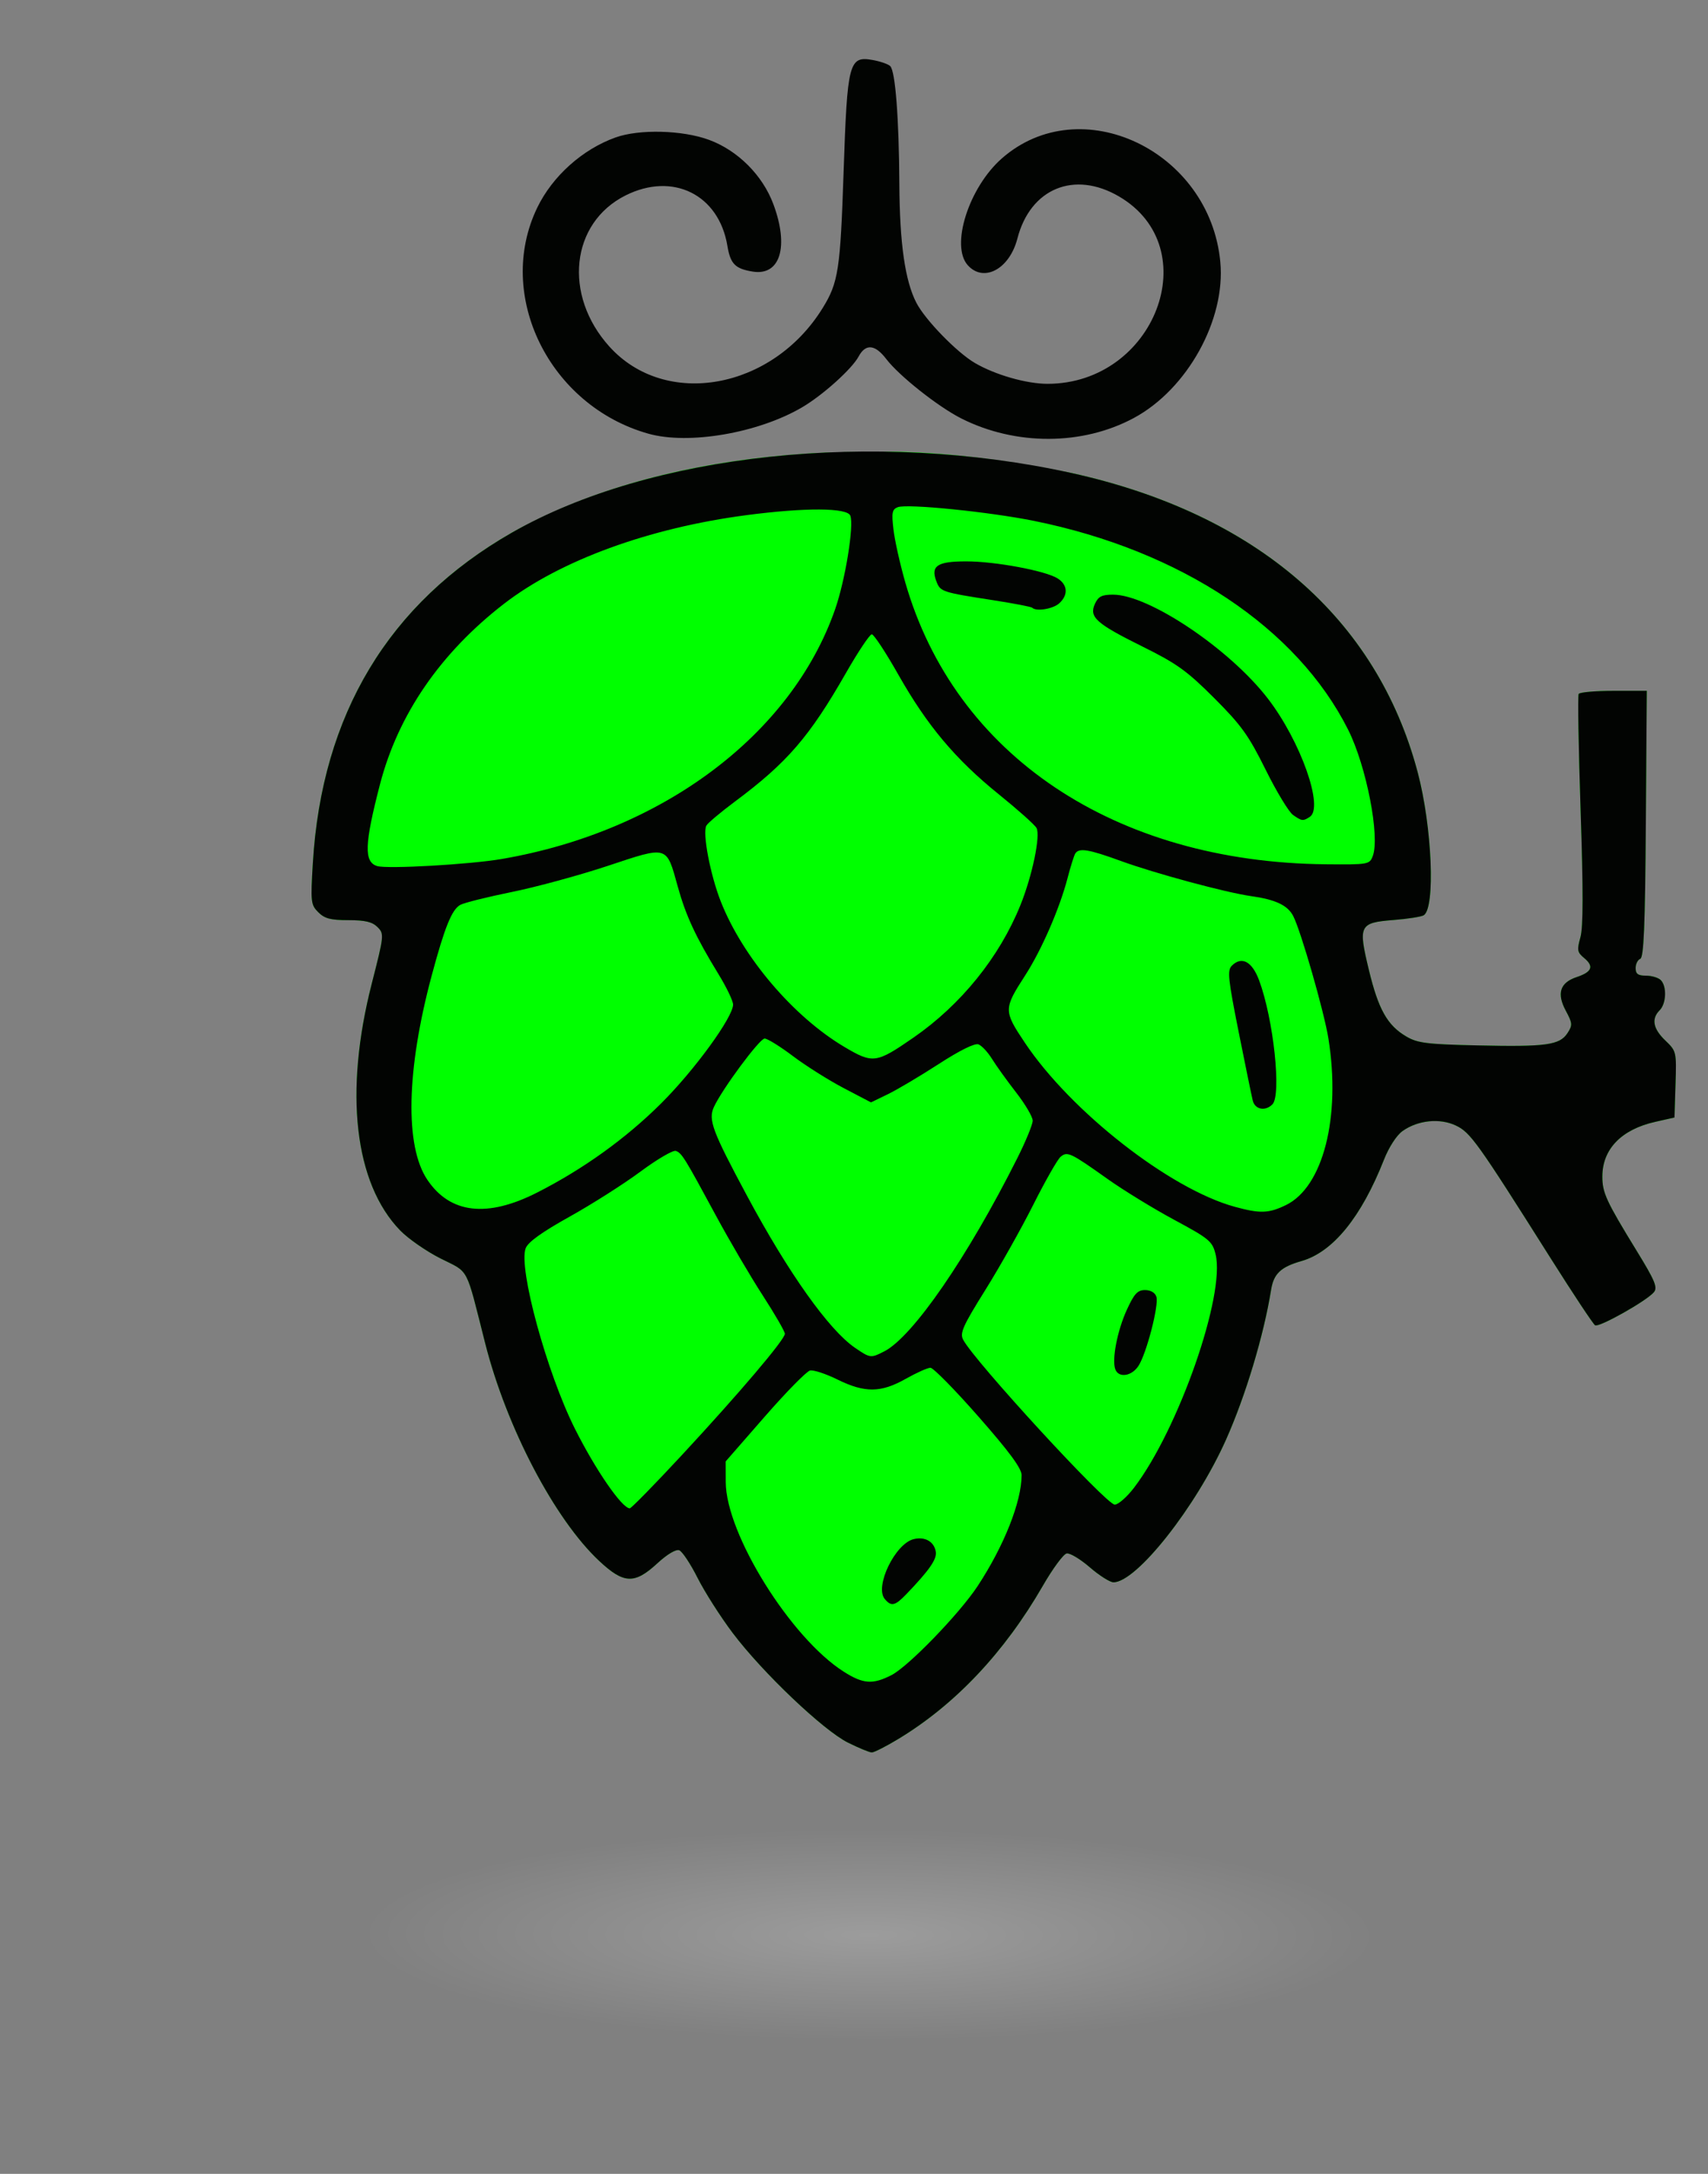 <?xml version="1.0" encoding="UTF-8"?>
<!DOCTYPE svg PUBLIC "-//W3C//DTD SVG 1.1//EN" "http://www.w3.org/Graphics/SVG/1.1/DTD/svg11.dtd">
<svg version="1.1" xmlns="http://www.w3.org/2000/svg" xmlns:xlink="http://www.w3.org/1999/xlink" x="0" y="0" width="330" height="420" viewBox="0, 0, 330, 420">
  <rect x="0" y="0" width="330" height="420" fill="#808080" stroke="none"/>
  <defs>
    <radialGradient id="Gradient_1" gradientUnits="userSpaceOnUse" cx="775.806" cy="269.304" r="45.274" gradientTransform="matrix(0.908, 0.418, -1.992, 0.184, 0, 0)">
      <stop offset="0" stop-color="#FFFFFF" stop-opacity="0.222"/>
      <stop offset="1" stop-color="#FFFFFF" stop-opacity="0"/>
    </radialGradient>
  </defs>
  <g id="Ebene_1">
    <path d="M170.475,87.25 C182.802,87.225 194.976,89.002 207.029,91.387 C242.68,99.256 265.996,119.411 273.906,149.194 C276.697,159.704 277.361,175.423 275.074,176.837 C274.613,177.123 272.011,177.533 269.294,177.748 C262.62,178.275 262.392,178.734 264.476,187.379 C266.318,195.023 268.048,198.104 271.711,200.254 C273.882,201.531 275.681,201.756 285.487,201.977 C298.703,202.275 301.33,201.917 302.84,199.614 C303.852,198.068 303.826,197.708 302.527,195.283 C300.729,191.932 301.401,189.85 304.624,188.775 C307.59,187.787 308.016,186.703 306.07,185.094 C304.735,183.99 304.658,183.556 305.346,181.099 C305.899,179.134 305.909,172.091 305.384,156.504 C304.978,144.492 304.811,134.395 305.014,134.067 C305.217,133.739 308.26,133.471 311.777,133.471 L318.174,133.471 L317.989,159.192 C317.847,178.967 317.597,184.99 316.91,185.254 C316.419,185.443 316.017,186.251 316.017,187.049 C316.017,188.163 316.483,188.501 318.018,188.501 C319.118,188.501 320.406,188.887 320.877,189.358 C322.072,190.553 321.949,193.903 320.662,195.188 C319.017,196.835 319.377,198.748 321.76,201.032 C323.896,203.079 323.926,203.202 323.725,209.509 L323.522,215.91 L319.816,216.744 C313.269,218.216 309.593,222.011 309.589,227.308 C309.587,230.442 310.325,232.046 316.17,241.581 C319.763,247.437 320.308,248.742 319.546,249.659 C318.154,251.338 308.94,256.524 308.185,256.054 C307.814,255.827 303.916,249.942 299.518,242.976 C285.394,220.601 284.105,218.798 281.278,217.456 C278.171,215.982 273.934,216.423 270.978,218.528 C269.837,219.342 268.353,221.627 267.402,224.042 C263.014,235.175 257.532,241.912 251.45,243.646 C247.471,244.78 246.089,246.085 245.594,249.168 C244.176,257.998 240.657,269.693 236.859,278.193 C231.067,291.158 219.578,305.708 215.133,305.708 C214.458,305.708 212.402,304.405 210.562,302.814 C208.722,301.22 206.709,300.015 206.089,300.135 C205.468,300.254 203.401,303.056 201.496,306.362 C194.046,319.291 184.501,329.392 173.438,336.052 C171.126,337.444 168.878,338.582 168.441,338.582 C168.003,338.582 165.93,337.726 163.832,336.682 C159.056,334.303 147.309,323.126 141.552,315.484 C139.197,312.359 136.152,307.58 134.783,304.865 C133.415,302.148 131.82,299.743 131.239,299.52 C130.604,299.277 128.904,300.289 126.992,302.054 C122.59,306.11 120.528,306.026 115.79,301.599 C107.159,293.535 97.856,275.772 93.728,259.482 C89.911,244.41 90.733,245.971 85.13,243.149 C82.385,241.767 78.87,239.328 77.321,237.731 C68.475,228.619 66.452,211.029 71.831,190.014 C74.22,180.674 74.246,180.427 72.939,179.12 C71.928,178.11 70.55,177.781 67.312,177.781 C63.884,177.781 62.717,177.475 61.496,176.252 C60.054,174.81 59.994,174.277 60.441,166.784 C62.164,138.021 75.117,116.511 98.914,102.9 C116.286,93.26 136.193,88.933 155.89,87.636 C160.743,87.316 165.613,87.379 170.475,87.25 z" fill="#00FF00">
    <animate attributeName="opacity"
             values="0;1;0" dur="2s"
             repeatCount="indefinite"/>
    </path>
    <path d="M163.832,336.682 C159.056,334.303 147.309,323.126 141.552,315.484 C139.197,312.359 136.152,307.58 134.783,304.865 C133.415,302.148 131.82,299.743 131.239,299.52 C130.604,299.277 128.904,300.289 126.992,302.054 C122.59,306.11 120.528,306.026 115.79,301.599 C107.159,293.535 97.856,275.772 93.728,259.482 C89.911,244.41 90.733,245.971 85.13,243.149 C82.385,241.767 78.87,239.328 77.321,237.731 C68.475,228.619 66.452,211.029 71.831,190.014 C74.22,180.674 74.246,180.427 72.939,179.12 C71.928,178.11 70.55,177.781 67.312,177.781 C63.884,177.781 62.717,177.475 61.496,176.252 C60.054,174.81 59.994,174.277 60.441,166.784 C62.164,138.021 75.117,116.511 98.914,102.9 C125.68,87.592 168.958,82.983 207.029,91.387 C242.68,99.256 265.996,119.411 273.906,149.194 C276.697,159.704 277.361,175.423 275.074,176.837 C274.613,177.123 272.011,177.533 269.294,177.748 C262.62,178.275 262.392,178.734 264.476,187.379 C266.318,195.023 268.048,198.104 271.711,200.254 C273.882,201.531 275.681,201.756 285.487,201.977 C298.703,202.275 301.33,201.917 302.84,199.614 C303.852,198.068 303.826,197.708 302.527,195.283 C300.729,191.932 301.401,189.85 304.624,188.775 C307.59,187.787 308.016,186.703 306.07,185.094 C304.735,183.99 304.658,183.556 305.346,181.099 C305.899,179.134 305.909,172.091 305.384,156.504 C304.978,144.492 304.811,134.395 305.014,134.067 C305.217,133.739 308.26,133.471 311.777,133.471 L318.174,133.471 L317.989,159.192 C317.847,178.967 317.597,184.99 316.91,185.254 C316.419,185.443 316.017,186.251 316.017,187.049 C316.017,188.163 316.483,188.501 318.018,188.501 C319.118,188.501 320.406,188.887 320.877,189.358 C322.072,190.553 321.949,193.903 320.662,195.188 C319.017,196.835 319.377,198.748 321.76,201.032 C323.896,203.079 323.926,203.202 323.725,209.509 L323.522,215.91 L319.816,216.744 C313.269,218.216 309.593,222.011 309.589,227.308 C309.587,230.442 310.325,232.046 316.17,241.581 C319.763,247.437 320.308,248.742 319.546,249.659 C318.154,251.338 308.94,256.524 308.185,256.054 C307.814,255.827 303.916,249.942 299.518,242.976 C285.394,220.601 284.105,218.798 281.278,217.456 C278.171,215.982 273.934,216.423 270.978,218.528 C269.837,219.342 268.353,221.627 267.402,224.042 C263.014,235.175 257.532,241.912 251.45,243.646 C247.471,244.78 246.089,246.085 245.594,249.168 C244.176,257.998 240.657,269.693 236.859,278.193 C231.067,291.158 219.578,305.708 215.133,305.708 C214.458,305.708 212.402,304.405 210.562,302.814 C208.722,301.22 206.709,300.015 206.089,300.135 C205.468,300.254 203.401,303.056 201.496,306.362 C194.046,319.291 184.501,329.392 173.438,336.052 C171.126,337.444 168.878,338.582 168.441,338.582 C168.003,338.582 165.93,337.726 163.832,336.682 z M172.232,323.644 C175.504,321.975 185.39,311.759 188.897,306.422 C193.995,298.665 197.382,290.115 197.382,285.003 C197.382,283.698 195.029,280.502 189.072,273.719 C184.503,268.514 180.316,264.257 179.771,264.257 C179.226,264.257 177.069,265.222 174.979,266.402 C170.189,269.105 167.092,269.135 161.807,266.529 C159.558,265.421 157.173,264.637 156.505,264.788 C155.838,264.938 151.898,268.951 147.75,273.703 L140.208,282.346 L140.22,286.344 C140.25,296.361 152.777,316.481 163.033,322.985 C166.774,325.358 168.612,325.49 172.23,323.644 z M170.937,308.922 C168.952,306.527 172.94,298.269 176.516,297.37 C178.715,296.819 180.513,297.853 180.809,299.842 C181.022,301.262 179.524,303.406 175.104,308.007 C172.924,310.275 172.194,310.436 170.937,308.922 z M131.651,281.23 C142.844,269.17 151.643,258.809 151.643,257.687 C151.643,257.244 149.714,253.906 147.359,250.268 C145.002,246.63 140.93,239.686 138.312,234.836 C132.252,223.618 131.75,222.806 130.588,222.361 C130.061,222.158 126.988,223.95 123.758,226.345 C120.53,228.74 114.364,232.663 110.057,235.061 C104.687,238.055 102.017,239.972 101.564,241.166 C100.122,244.963 105.65,265.218 111.083,276.049 C115.084,284.021 120.182,291.414 121.679,291.414 C121.966,291.414 126.451,286.832 131.651,281.23 z M219.105,287.434 C227.694,276.186 236.794,250.139 234.861,242.336 C234.236,239.811 233.663,239.334 226.876,235.678 C222.854,233.512 217.074,229.969 214.031,227.809 C206.822,222.685 206.23,222.405 204.921,223.491 C204.334,223.978 201.957,228.147 199.642,232.754 C197.327,237.361 193.153,244.778 190.369,249.236 C186.032,256.177 185.418,257.556 186.086,258.833 C188.232,262.944 213.742,290.7 215.376,290.7 C216.056,290.7 217.735,289.23 219.105,287.434 z M215.493,264.574 C214.781,262.72 215.867,257.092 217.713,253.058 C219.139,249.944 219.781,249.247 221.235,249.247 C222.322,249.247 223.172,249.751 223.424,250.536 C223.938,252.164 221.512,261.53 219.958,263.901 C218.652,265.898 216.145,266.276 215.493,264.574 z M170.881,261.071 C176.389,258.222 186.991,242.809 196.575,223.715 C198.198,220.481 199.526,217.241 199.526,216.515 C199.526,215.789 198.09,213.344 196.336,211.085 C194.579,208.825 192.483,205.905 191.675,204.598 C190.868,203.292 189.689,202.023 189.056,201.78 C188.334,201.503 185.479,202.912 181.378,205.567 C177.788,207.892 173.374,210.514 171.568,211.391 L168.286,212.986 L163.001,210.218 C160.094,208.694 155.691,205.919 153.213,204.049 C150.736,202.179 148.27,200.65 147.734,200.65 C146.758,200.65 139.482,210.476 137.921,213.903 C136.808,216.344 137.628,218.532 144.327,231.023 C152.331,245.948 160.15,256.951 165.208,260.41 C168.135,262.412 168.26,262.425 170.881,261.071 z M248.44,232.832 C255.641,229.345 259.09,215.842 256.661,200.65 C255.836,195.484 251.356,179.89 249.864,176.988 C248.792,174.901 246.453,173.797 241.691,173.129 C236.854,172.449 223.113,168.737 216.521,166.33 C210.331,164.072 208.455,163.768 207.749,164.908 C207.511,165.296 206.842,167.42 206.267,169.628 C204.732,175.528 201.225,183.574 198.051,188.485 C193.892,194.922 193.89,195.295 198.007,201.452 C206.92,214.777 226.023,229.713 238.553,233.152 C243.452,234.496 245.109,234.443 248.44,232.832 z M242.039,212.622 C241.822,211.737 240.593,205.748 239.306,199.312 C237.282,189.169 237.104,187.473 237.989,186.587 C239.909,184.668 241.918,185.75 243.285,189.44 C246.063,196.942 247.625,211.584 245.836,213.372 C244.446,214.762 242.469,214.371 242.039,212.622 z M103.76,230.415 C112.693,225.877 120.928,219.958 127.746,213.171 C134.179,206.768 141.638,196.521 141.638,194.086 C141.638,193.386 140.367,190.737 138.812,188.198 C134.412,181.008 132.506,176.91 130.942,171.263 C128.733,163.291 129.117,163.404 117.45,167.281 C111.969,169.103 103.626,171.376 98.912,172.331 C94.2,173.288 89.713,174.408 88.943,174.82 C87.306,175.697 85.914,179.132 83.403,188.501 C78.506,206.764 78.196,221.454 82.57,227.944 C86.976,234.485 94.11,235.316 103.76,230.415 z M176.471,200.485 C185.66,194.134 193.092,184.936 197.145,174.897 C199.443,169.212 201.068,161.421 200.26,159.965 C199.918,159.349 196.65,156.431 193,153.483 C184.608,146.706 179.144,140.198 173.559,130.332 C171.136,126.049 168.831,122.547 168.437,122.547 C168.045,122.547 165.793,125.92 163.434,130.043 C156.393,142.358 152.069,147.362 141.994,154.865 C139.243,156.916 136.761,159.002 136.478,159.506 C135.689,160.914 137.224,168.997 139.269,174.189 C143.488,184.91 153.292,196.437 163.16,202.281 C168.656,205.535 169.288,205.45 176.471,200.485 z M96.981,165.954 C127.957,160.624 152.884,141.95 161.344,117.737 C163.311,112.106 165.028,101.554 164.288,99.628 C163.695,98.081 155.587,98.039 144.254,99.525 C125.397,101.997 108.217,108.275 97.378,116.653 C85.096,126.147 76.919,138.051 73.414,151.545 C70.409,163.118 70.293,166.561 72.883,167.331 C74.882,167.924 90.822,167.015 96.981,165.954 z M265.228,165.399 C266.652,161.656 263.997,148.007 260.482,141.005 C250.59,121.299 228.161,106.385 199.771,100.636 C191.129,98.888 175.28,97.291 173.463,97.987 C172.361,98.411 172.24,99.033 172.624,102.299 C172.87,104.4 173.891,108.975 174.892,112.47 C184.465,145.892 215.348,166.603 256.182,166.983 C264.365,167.058 264.613,167.015 265.228,165.399 z M249.826,157.453 C249.015,156.884 246.63,152.946 244.526,148.697 C241.244,142.073 239.829,140.106 234.584,134.861 C229.357,129.634 227.364,128.197 220.834,124.963 C211.771,120.472 210.381,119.233 211.546,116.674 C212.205,115.231 212.873,114.891 215.055,114.891 C221.967,114.892 237.579,125.379 244.971,134.982 C251.305,143.215 255.846,156.063 253.047,157.835 C251.722,158.674 251.539,158.652 249.826,157.453 z M199.431,117.416 C199.248,117.234 195.898,116.585 191.986,115.978 C181.907,114.411 181.686,114.338 180.905,112.283 C179.781,109.327 181.094,108.458 186.673,108.458 C192.286,108.458 202.017,110.274 204.35,111.758 C206.297,112.995 206.421,114.966 204.65,116.565 C203.443,117.659 200.203,118.186 199.431,117.416 z M125.276,83.791 C106.113,78.398 95.616,57.032 103.811,40.101 C106.753,34.024 112.544,28.838 118.938,26.555 C123.541,24.912 131.846,25.127 136.993,27.022 C142.545,29.069 147.323,33.839 149.413,39.428 C152.488,47.649 150.75,53.336 145.423,52.471 C142.03,51.92 141.119,50.991 140.536,47.49 C138.891,37.586 130.008,33.186 120.874,37.751 C110.252,43.06 108.758,57.02 117.749,66.971 C128.613,78.997 149.246,75.258 158.953,59.502 C161.979,54.593 162.356,52.134 162.991,33.228 C163.703,11.953 164.019,10.752 168.678,11.607 C170.118,11.871 171.61,12.392 171.994,12.767 C172.99,13.733 173.686,22.73 173.76,35.561 C173.825,47.035 174.864,54.275 177.054,58.506 C178.762,61.811 184.865,68.087 188.357,70.13 C192.284,72.425 198.307,74.154 202.385,74.154 C223.131,74.154 233.17,47.9 216.221,37.966 C207.564,32.892 199.065,36.405 196.57,46.086 C195.051,51.978 190.076,54.663 186.993,51.256 C183.594,47.498 187.172,36.234 193.551,30.62 C208.752,17.24 233.755,29.081 235.775,50.617 C236.824,61.78 229.409,75.173 219.095,80.742 C209.177,86.097 196.248,86.142 185.754,80.857 C181.27,78.599 173.722,72.624 171.233,69.362 C169.068,66.524 167.24,66.357 165.893,68.875 C164.606,71.278 158.945,76.368 154.955,78.705 C146.463,83.681 133.053,85.979 125.276,83.791 z M125.276,83.791" fill="#020402"/>
    <path d="M4.827,382.32 C-36.348,368.203 1.985,352.362 90.446,346.939 C178.907,341.515 283.998,348.563 325.173,362.68 C366.348,376.797 328.015,392.638 239.554,398.061 C151.093,403.485 46.002,396.437 4.827,382.32 z" fill="url(#Gradient_1)"/>
  </g>
</svg>

